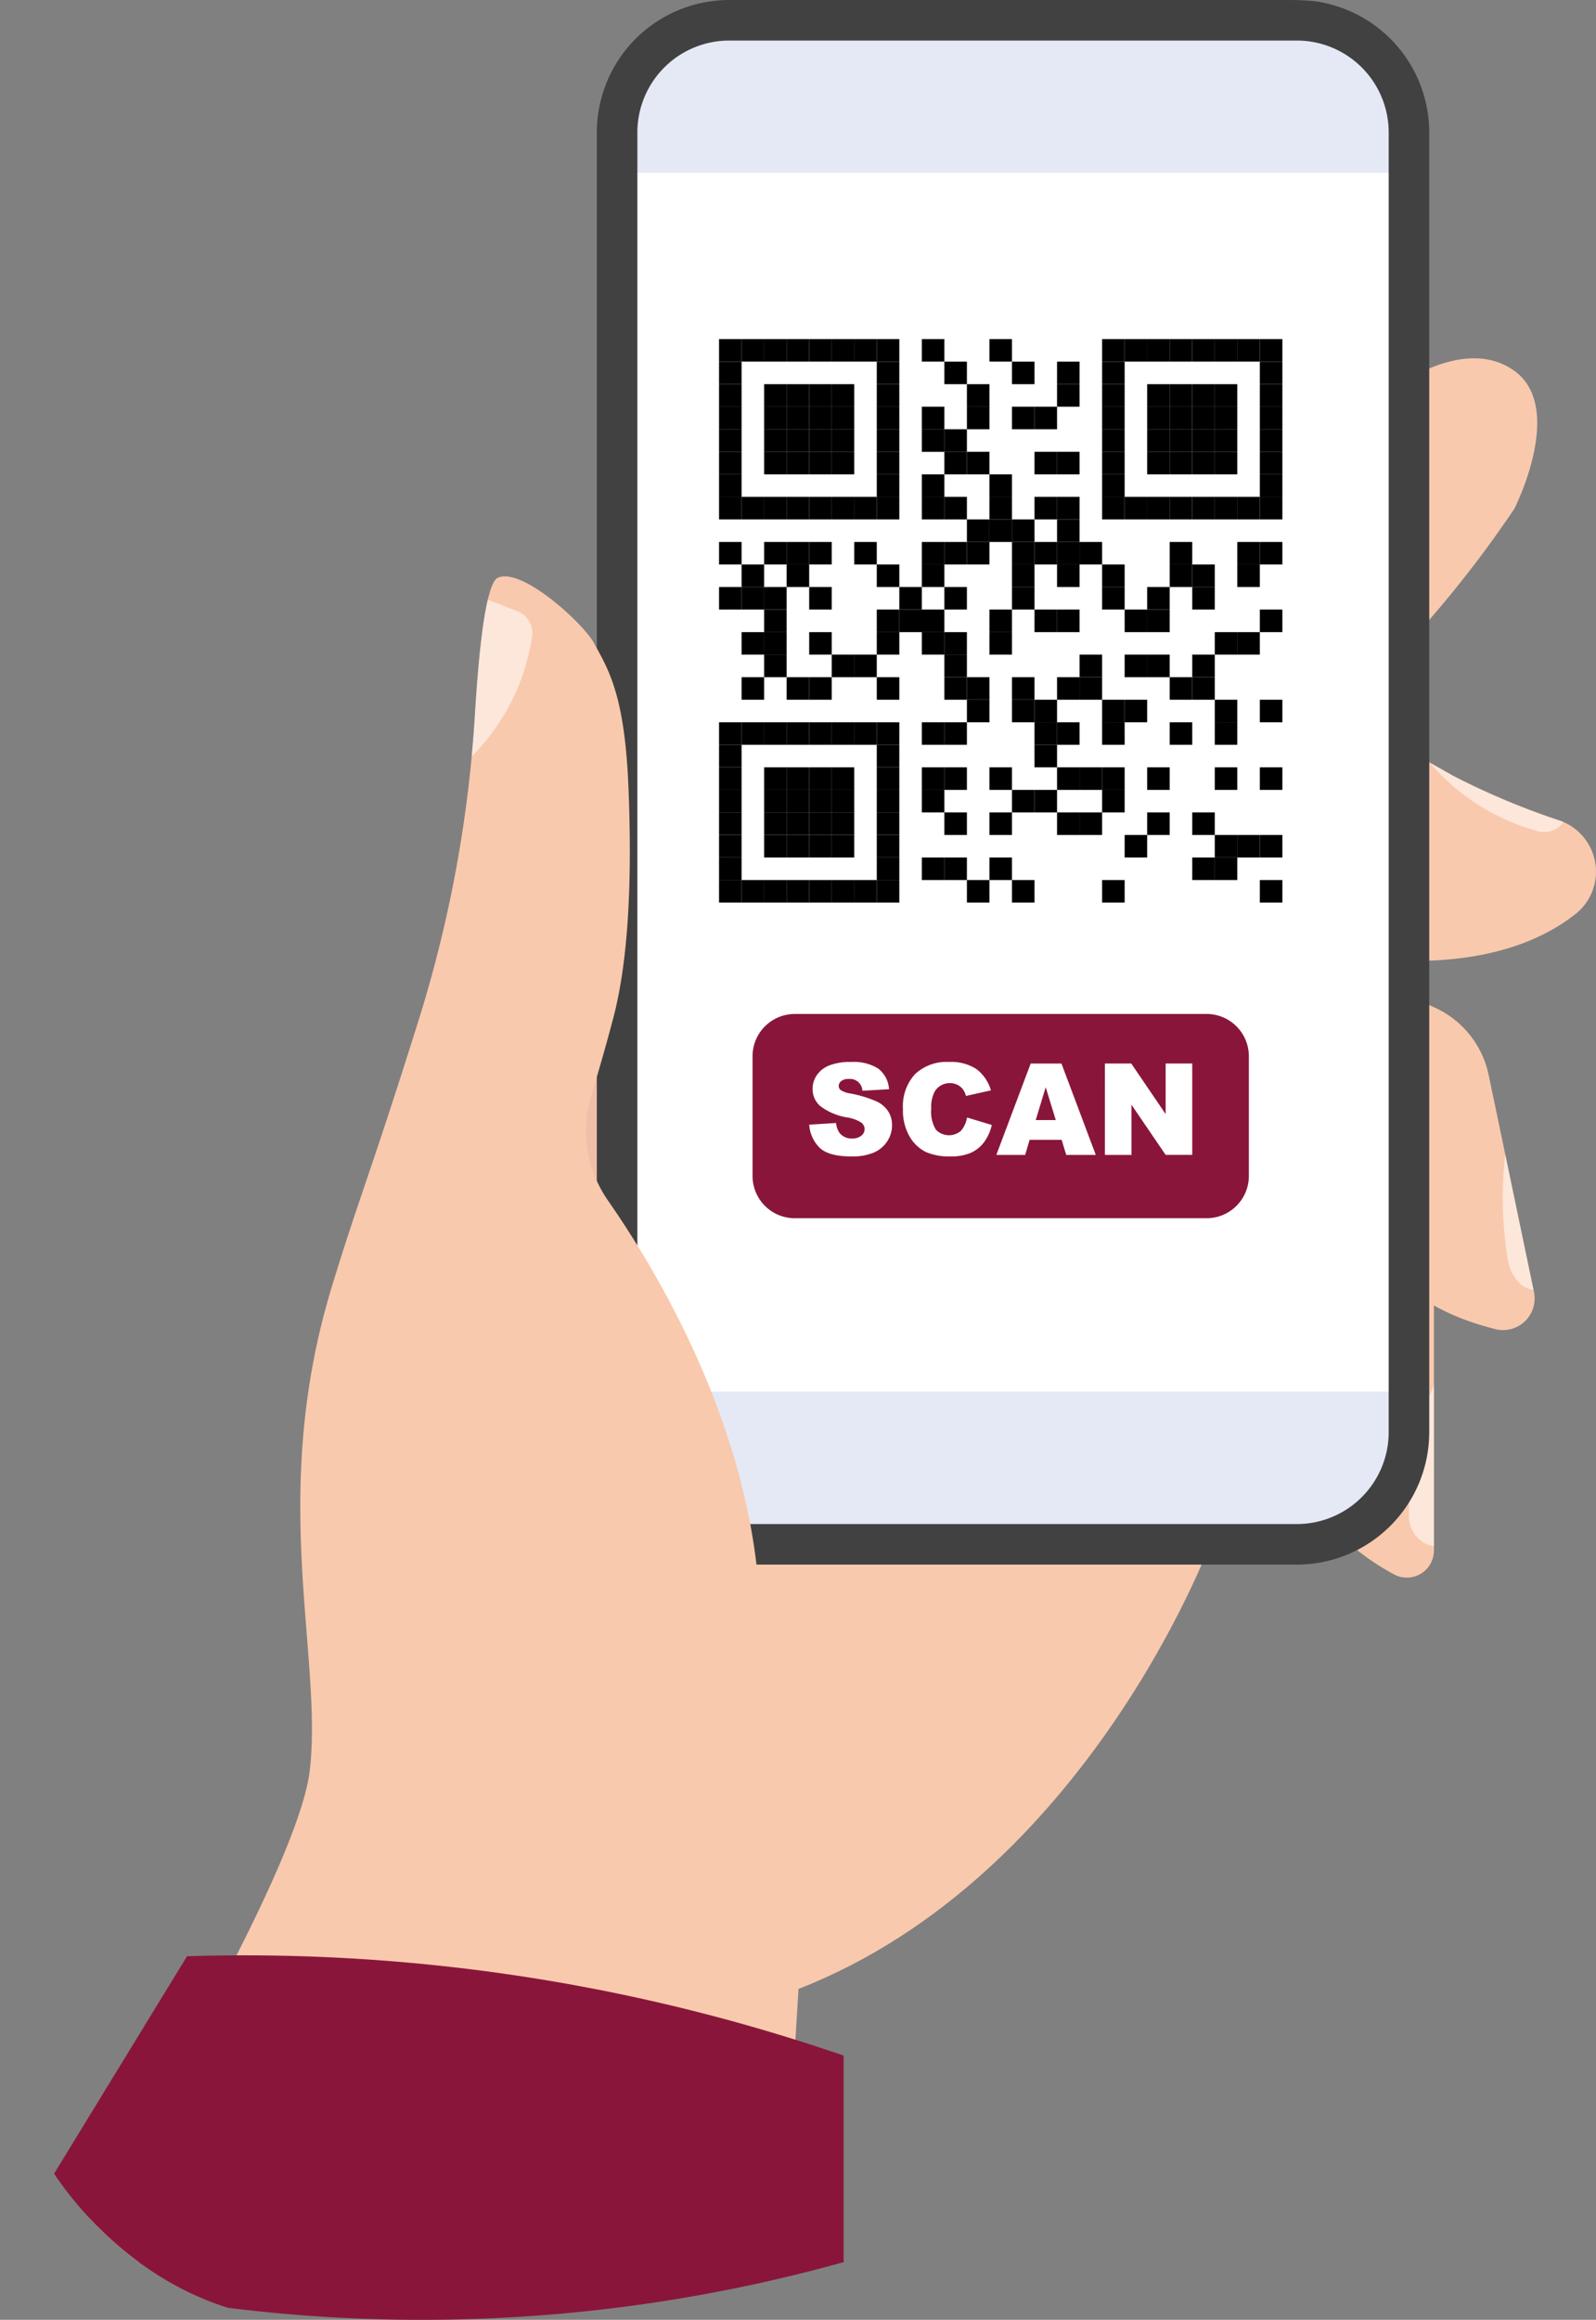 <svg id="Group_44690" data-name="Group 44690" xmlns="http://www.w3.org/2000/svg" xmlns:xlink="http://www.w3.org/1999/xlink" width="198.336" height="288.202" viewBox="0 0 198.336 288.202">
    <rect x="0" y="0" width="198.336" height="288.202" fill="#808080" stroke="none"/>
    <defs>
        <clipPath id="clip-path">
            <rect id="Rectangle_20102" data-name="Rectangle 20102" width="198.336" height="288.202" fill="none" />
        </clipPath>
        <clipPath id="clip-path-2">
            <rect id="Rectangle_20101" data-name="Rectangle 20101" width="198.336" height="288.202" rx="38" fill="none" />
        </clipPath>
        <clipPath id="clip-path-3">
            <rect id="Rectangle_19810" data-name="Rectangle 19810" width="16.633" height="8.646" fill="none" />
        </clipPath>
        <clipPath id="clip-path-4">
            <rect id="Rectangle_19809" data-name="Rectangle 19809" width="16.632" height="8.636" fill="none" />
        </clipPath>
        <clipPath id="clip-path-5">
            <rect id="Rectangle_19812" data-name="Rectangle 19812" width="3.819" height="16.833" fill="none" />
        </clipPath>
        <clipPath id="clip-path-6">
            <rect id="Rectangle_19811" data-name="Rectangle 19811" width="3.818" height="16.831" fill="none" />
        </clipPath>
        <clipPath id="clip-path-7">
            <rect id="Rectangle_19814" data-name="Rectangle 19814" width="3.109" height="20.025" fill="none" />
        </clipPath>
        <clipPath id="clip-path-8">
            <rect id="Rectangle_19813" data-name="Rectangle 19813" width="3.106" height="20.021" fill="none" />
        </clipPath>
        <clipPath id="clip-path-9">
            <rect id="Rectangle_19816" data-name="Rectangle 19816" width="98.405" height="18.951" fill="#536cc1" />
        </clipPath>
        <clipPath id="clip-path-10">
            <rect id="Rectangle_19815" data-name="Rectangle 19815" width="98.404" height="18.951" fill="#536cc1" />
        </clipPath>
        <clipPath id="clip-path-11">
            <rect id="Rectangle_19818" data-name="Rectangle 19818" width="98.404" height="18.963" fill="#536cc1" />
        </clipPath>
        <clipPath id="clip-path-13">
            <rect id="Rectangle_19820" data-name="Rectangle 19820" width="7.553" height="19.487" fill="none" />
        </clipPath>
        <clipPath id="clip-path-14">
            <rect id="Rectangle_19819" data-name="Rectangle 19819" width="7.541" height="19.483" fill="none" />
        </clipPath>
    </defs>
    <g id="Group_44722" data-name="Group 44722" clip-path="url(#clip-path)">
        <g id="Group_44721" data-name="Group 44721">
            <g id="Group_44720" data-name="Group 44720" clip-path="url(#clip-path-2)">
                <path id="Path_44748" data-name="Path 44748" d="M208.489,186.12V221.7a3.371,3.371,0,0,1-4.994,2.964c-4.616-2.52-10.77-7.193-10.77-14.2V185.053Z" transform="translate(-30.293 -29.087)" fill="#f9c9ad" />
                <path id="Path_44749" data-name="Path 44749" d="M204.289,56.878s9.043-7.111,15.45-2.51,0,17.151,0,17.151a141.175,141.175,0,0,1-12.811,16.314c-6.405,6.693-6.158,5.772-6.158,5.772V59.44Z" transform="translate(-31.557 -8.302)" fill="#f9c9ad" />
                <rect id="Rectangle_19808" data-name="Rectangle 19808" width="16.132" height="45.864" transform="translate(68.865 119.376)" fill="#efbfa8" />
                <path id="Path_44750" data-name="Path 44750" d="M227.451,130.43c-4.729,3.776-12.876,7.032-26.685,5.531V107.907l8.382,3.738.076.047,2.9,1.642a91.952,91.952,0,0,0,13.4,5.617c.112.039.223.083.33.132a6.727,6.727,0,0,1,1.6,11.347" transform="translate(-31.557 -16.961)" fill="#f9c9ad" />
                <path id="Path_44751" data-name="Path 44751" d="M95.045,227.394h56.832s-15.282,41.4-51.215,55.439L98.6,316.775H9.1Z" transform="translate(-1.43 -35.742)" fill="#f9c9ad" />
                <path id="Path_44752" data-name="Path 44752" d="M217.524,187.747c-6.117-1.529-14.9-5.315-15.906-14.555V143.938l8.41,3.877a11.848,11.848,0,0,1,6.658,8.354l2.066,9.876,3.511,16.831.056.265a3.926,3.926,0,0,1-4.8,4.606" transform="translate(-31.691 -22.624)" fill="#f9c9ad" />
                <g id="Group_44694" data-name="Group 44694" transform="translate(177.667 94.731)" opacity="0.55">
                    <g id="Group_44693" data-name="Group 44693">
                        <g id="Group_44692" data-name="Group 44692" clip-path="url(#clip-path-3)">
                            <g id="Group_44691" data-name="Group 44691" transform="translate(0.001)">
                                <g id="Group_44690-2" data-name="Group 44690" clip-path="url(#clip-path-4)">
                                    <path id="Path_44753" data-name="Path 44753" d="M227.434,119.789a2.936,2.936,0,0,1-3.333,1.1l-.6-.18A26.827,26.827,0,0,1,210.8,112.4l2.9,1.643a91.952,91.952,0,0,0,13.4,5.617,3.378,3.378,0,0,1,.33.132" transform="translate(-210.802 -112.398)" fill="#fff" />
                                </g>
                            </g>
                        </g>
                    </g>
                </g>
                <g id="Group_44699" data-name="Group 44699" transform="translate(186.753 143.419)" opacity="0.55">
                    <g id="Group_44698" data-name="Group 44698">
                        <g id="Group_44697" data-name="Group 44697" clip-path="url(#clip-path-5)">
                            <g id="Group_44696" data-name="Group 44696" transform="translate(0 0.002)">
                                <g id="Group_44695" data-name="Group 44695" clip-path="url(#clip-path-6)">
                                    <path id="Path_44754" data-name="Path 44754" d="M225.4,187l-.4-.084c-1.359-.292-2.567-1.954-2.832-3.889l-.123-.843a47.629,47.629,0,0,1-.16-12.017Z" transform="translate(-221.582 -170.168)" fill="#fff" />
                                </g>
                            </g>
                        </g>
                    </g>
                </g>
                <g id="Group_44704" data-name="Group 44704" transform="translate(175.088 172.104)" opacity="0.55">
                    <g id="Group_44703" data-name="Group 44703">
                        <g id="Group_44702" data-name="Group 44702" clip-path="url(#clip-path-7)">
                            <g id="Group_44701" data-name="Group 44701" transform="translate(0.003 0.003)">
                                <g id="Group_44700" data-name="Group 44700" clip-path="url(#clip-path-8)">
                                    <path id="Path_44755" data-name="Path 44755" d="M210.849,204.2v20.021l-.812-.245a3.808,3.808,0,0,1-2.284-3.719l-.009-.759a36.872,36.872,0,0,1,3.106-15.3" transform="translate(-207.744 -204.204)" fill="#fff" />
                                </g>
                            </g>
                        </g>
                    </g>
                </g>
                <path id="Path_44756" data-name="Path 44756" d="M175.471,2.989H104.916A13.925,13.925,0,0,0,90.994,16.914V178.4a13.925,13.925,0,0,0,13.925,13.925h70.555A13.925,13.925,0,0,0,189.4,178.4V16.914A13.925,13.925,0,0,0,175.474,2.989Z" transform="translate(-14.303 -0.47)" fill="#fff" />
                <path id="Path_44757" data-name="Path 44757" d="M175.471,2.989H104.916A13.925,13.925,0,0,0,90.994,16.914V178.4a13.925,13.925,0,0,0,13.925,13.925h70.555A13.925,13.925,0,0,0,189.4,178.4V16.914A13.925,13.925,0,0,0,175.474,2.989Z" transform="translate(-14.303 -0.47)" fill="#fff" />
                <path id="Path_44758" data-name="Path 44758"
                    d="M189.395,16.912V178.4a13.929,13.929,0,0,1-4.046,9.814c-.163.163-.331.325-.506.48a13.873,13.873,0,0,1-9.375,3.629H104.914c-.4,0-.8-.016-1.191-.052a13.815,13.815,0,0,1-4.861-1.33c-.306-.148-.606-.308-.9-.477a14.023,14.023,0,0,1-3.631-3.019,13.867,13.867,0,0,1-3.336-9.045V16.912q0-.583.049-1.153a13.756,13.756,0,0,1,1.632-5.484,13.912,13.912,0,0,1,12.243-7.288h70.555a14.12,14.12,0,0,1,2.158.169,13.529,13.529,0,0,1,1.77.4c.162.045.32.1.479.149q.6.2,1.173.452A13.931,13.931,0,0,1,189.4,16.915"
                    transform="translate(-14.303 -0.47)" fill="#fff" />
                <g id="Group_44709" data-name="Group 44709" transform="translate(76.688 2.517)" opacity="0.15">
                    <g id="Group_44708" data-name="Group 44708">
                        <g id="Group_44707" data-name="Group 44707" clip-path="url(#clip-path-9)">
                            <g id="Group_44706" data-name="Group 44706">
                                <g id="Group_44705" data-name="Group 44705" clip-path="url(#clip-path-10)">
                                    <path id="Path_44759" data-name="Path 44759" d="M189.395,16.912v5.026h-98.4V16.912q0-.583.049-1.153a13.756,13.756,0,0,1,1.632-5.484,13.912,13.912,0,0,1,12.243-7.288h70.555a14.12,14.12,0,0,1,2.158.169,13.529,13.529,0,0,1,1.77.4c.162.045.32.1.479.149q.6.2,1.173.452A13.931,13.931,0,0,1,189.4,16.915" transform="translate(-90.991 -2.987)" fill="#536cc1" />
                                </g>
                            </g>
                        </g>
                    </g>
                </g>
                <g id="Group_44714" data-name="Group 44714" transform="translate(76.688 172.893)" opacity="0.15">
                    <g id="Group_44713" data-name="Group 44713">
                        <g id="Group_44712" data-name="Group 44712" clip-path="url(#clip-path-11)">
                            <g id="Group_44711" data-name="Group 44711">
                                <g id="Group_44710" data-name="Group 44710" clip-path="url(#clip-path-11)">
                                    <path id="Path_44760" data-name="Path 44760" d="M189.394,205.136v5.04a13.928,13.928,0,0,1-4.046,9.814c-.164.163-.331.325-.506.48a13.873,13.873,0,0,1-9.375,3.629H104.914c-.4,0-.8-.016-1.191-.052a13.8,13.8,0,0,1-4.86-1.328c-.306-.147-.606-.308-.9-.477a14.023,14.023,0,0,1-3.631-3.019,13.869,13.869,0,0,1-3.339-9.047v-5.04Z" transform="translate(-90.99 -205.136)" fill="#536cc1" />
                                </g>
                            </g>
                        </g>
                    </g>
                </g>
                <path id="Path_44761" data-name="Path 44761" d="M175,0H104.446A16.463,16.463,0,0,0,88,16.444V177.933a16.462,16.462,0,0,0,16.444,16.444H175a16.462,16.462,0,0,0,16.444-16.444V16.444A16.462,16.462,0,0,0,175,0M93.04,177.933V16.444A11.418,11.418,0,0,1,104.446,5.038H175a11.418,11.418,0,0,1,11.406,11.406V177.933A11.418,11.418,0,0,1,175,189.339H104.446A11.418,11.418,0,0,1,93.04,177.933" transform="translate(-13.833)" fill="#414141" />
                <path id="Path_44762" data-name="Path 44762"
                    d="M83.644,258.118,69.693,294.384H9.094s29.253-46.792,30.847-61.206-5.192-34.058,2.747-60.045c3.36-11.006,4.8-14.036,10.714-32.878a159.639,159.639,0,0,0,6.646-32.915c.16-1.746.3-3.5.406-5.258.283-4.587.679-9.222,1.246-12.489.113-.633.227-1.218.35-1.737.358-1.51.764-2.5,1.236-2.718,2.973-1.378,10.6,5.668,11.894,8.007,1.922,3.461,3.889,6.636,4.351,18.077s0,21.277-1.831,28.375c-.8,3.1-1.867,6.782-2.81,9.934A15.153,15.153,0,0,0,77,162.525c6.269,9.018,17.292,27.607,18.754,48.567,2.057,29.517-12.1,47.029-12.1,47.029"
                    transform="translate(-1.429 -13.354)" fill="#f9c9ad" />
                <path id="Path_44763" data-name="Path 44763" d="M0,326.334l23.242-38a228.727,228.727,0,0,1,79.785,11.729l1.815.609v25.664a195.134,195.134,0,0,1-103.361.4Z" transform="translate(0 -45.303)" fill="#89163a" />
                <g id="Group_44719" data-name="Group 44719" transform="translate(58.616 74.499)" opacity="0.55">
                    <g id="Group_44718" data-name="Group 44718">
                        <g id="Group_44717" data-name="Group 44717" clip-path="url(#clip-path-13)">
                            <g id="Group_44716" data-name="Group 44716" transform="translate(0 0.003)">
                                <g id="Group_44715" data-name="Group 44715" clip-path="url(#clip-path-14)">
                                    <path id="Path_44764" data-name="Path 44764" d="M77.033,93.16l-.113.614a26.648,26.648,0,0,1-7.372,14.1c.161-1.746.3-3.5.406-5.257.283-4.587.679-9.223,1.246-12.489.113-.632.227-1.218.349-1.737l3.8,1.483a2.915,2.915,0,0,1,1.681,3.287" transform="translate(-69.547 -88.396)" fill="#fff" />
                                </g>
                            </g>
                        </g>
                    </g>
                </g>
                <rect id="Rectangle_19821" data-name="Rectangle 19821" width="2.8" height="2.8" transform="translate(114.558 42.127)" />
                <rect id="Rectangle_19822" data-name="Rectangle 19822" width="2.8" height="2.8" transform="translate(122.959 42.127)" />
                <rect id="Rectangle_19823" data-name="Rectangle 19823" width="2.8" height="2.8" transform="translate(117.358 44.927)" />
                <rect id="Rectangle_19824" data-name="Rectangle 19824" width="2.8" height="2.8" transform="translate(125.76 44.927)" />
                <rect id="Rectangle_19825" data-name="Rectangle 19825" width="2.8" height="2.8" transform="translate(131.359 44.927)" />
                <rect id="Rectangle_19826" data-name="Rectangle 19826" width="2.8" height="2.8" transform="translate(120.159 47.728)" />
                <rect id="Rectangle_19827" data-name="Rectangle 19827" width="2.8" height="2.8" transform="translate(131.359 47.728)" />
                <rect id="Rectangle_19828" data-name="Rectangle 19828" width="2.8" height="2.8" transform="translate(114.558 50.528)" />
                <rect id="Rectangle_19829" data-name="Rectangle 19829" width="2.8" height="2.8" transform="translate(120.159 50.528)" />
                <rect id="Rectangle_19830" data-name="Rectangle 19830" width="2.8" height="2.8" transform="translate(125.76 50.528)" />
                <rect id="Rectangle_19831" data-name="Rectangle 19831" width="2.8" height="2.8" transform="translate(128.559 50.528)" />
                <rect id="Rectangle_19832" data-name="Rectangle 19832" width="2.8" height="2.8" transform="translate(114.558 53.329)" />
                <rect id="Rectangle_19833" data-name="Rectangle 19833" width="2.8" height="2.8" transform="translate(117.358 53.329)" />
                <rect id="Rectangle_19834" data-name="Rectangle 19834" width="2.8" height="2.8" transform="translate(117.358 56.128)" />
                <rect id="Rectangle_19835" data-name="Rectangle 19835" width="2.8" height="2.8" transform="translate(120.159 56.128)" />
                <rect id="Rectangle_19836" data-name="Rectangle 19836" width="2.8" height="2.8" transform="translate(128.559 56.128)" />
                <rect id="Rectangle_19837" data-name="Rectangle 19837" width="2.8" height="2.8" transform="translate(131.359 56.128)" />
                <rect id="Rectangle_19838" data-name="Rectangle 19838" width="2.8" height="2.8" transform="translate(114.558 58.928)" />
                <rect id="Rectangle_19839" data-name="Rectangle 19839" width="2.8" height="2.8" transform="translate(122.959 58.928)" />
                <rect id="Rectangle_19840" data-name="Rectangle 19840" width="2.8" height="2.8" transform="translate(114.558 61.729)" />
                <rect id="Rectangle_19841" data-name="Rectangle 19841" width="2.8" height="2.8" transform="translate(117.358 61.729)" />
                <rect id="Rectangle_19842" data-name="Rectangle 19842" width="2.8" height="2.8" transform="translate(122.959 61.729)" />
                <rect id="Rectangle_19843" data-name="Rectangle 19843" width="2.8" height="2.8" transform="translate(128.559 61.729)" />
                <rect id="Rectangle_19844" data-name="Rectangle 19844" width="2.8" height="2.8" transform="translate(131.359 61.729)" />
                <rect id="Rectangle_19845" data-name="Rectangle 19845" width="2.8" height="2.8" transform="translate(136.96 42.127)" />
                <rect id="Rectangle_19846" data-name="Rectangle 19846" width="2.8" height="2.8" transform="translate(139.76 42.127)" />
                <rect id="Rectangle_19847" data-name="Rectangle 19847" width="2.8" height="2.8" transform="translate(142.56 42.127)" />
                <rect id="Rectangle_19848" data-name="Rectangle 19848" width="2.8" height="2.8" transform="translate(145.36 42.127)" />
                <rect id="Rectangle_19849" data-name="Rectangle 19849" width="2.8" height="2.8" transform="translate(148.161 42.127)" />
                <rect id="Rectangle_19850" data-name="Rectangle 19850" width="2.8" height="2.8" transform="translate(150.961 42.127)" />
                <rect id="Rectangle_19851" data-name="Rectangle 19851" width="2.8" height="2.8" transform="translate(153.761 42.127)" />
                <rect id="Rectangle_19852" data-name="Rectangle 19852" width="2.8" height="2.8" transform="translate(156.561 42.127)" />
                <rect id="Rectangle_19853" data-name="Rectangle 19853" width="2.8" height="2.8" transform="translate(136.96 44.927)" />
                <rect id="Rectangle_19854" data-name="Rectangle 19854" width="2.8" height="2.8" transform="translate(156.561 44.927)" />
                <rect id="Rectangle_19855" data-name="Rectangle 19855" width="2.8" height="2.8" transform="translate(136.96 47.728)" />
                <rect id="Rectangle_19856" data-name="Rectangle 19856" width="2.8" height="2.8" transform="translate(142.56 47.728)" />
                <rect id="Rectangle_19857" data-name="Rectangle 19857" width="2.8" height="2.8" transform="translate(145.36 47.728)" />
                <rect id="Rectangle_19858" data-name="Rectangle 19858" width="2.8" height="2.8" transform="translate(148.161 47.728)" />
                <rect id="Rectangle_19859" data-name="Rectangle 19859" width="2.8" height="2.8" transform="translate(150.961 47.728)" />
                <rect id="Rectangle_19860" data-name="Rectangle 19860" width="2.8" height="2.8" transform="translate(156.561 47.728)" />
                <rect id="Rectangle_19861" data-name="Rectangle 19861" width="2.8" height="2.8" transform="translate(136.96 50.528)" />
                <rect id="Rectangle_19862" data-name="Rectangle 19862" width="2.8" height="2.8" transform="translate(142.56 50.528)" />
                <rect id="Rectangle_19863" data-name="Rectangle 19863" width="2.8" height="2.8" transform="translate(145.36 50.528)" />
                <rect id="Rectangle_19864" data-name="Rectangle 19864" width="2.8" height="2.8" transform="translate(148.161 50.528)" />
                <rect id="Rectangle_19865" data-name="Rectangle 19865" width="2.8" height="2.8" transform="translate(150.961 50.528)" />
                <rect id="Rectangle_19866" data-name="Rectangle 19866" width="2.8" height="2.8" transform="translate(156.561 50.528)" />
                <rect id="Rectangle_19867" data-name="Rectangle 19867" width="2.8" height="2.8" transform="translate(136.96 53.329)" />
                <rect id="Rectangle_19868" data-name="Rectangle 19868" width="2.8" height="2.8" transform="translate(142.56 53.329)" />
                <rect id="Rectangle_19869" data-name="Rectangle 19869" width="2.8" height="2.8" transform="translate(145.36 53.329)" />
                <rect id="Rectangle_19870" data-name="Rectangle 19870" width="2.8" height="2.8" transform="translate(148.161 53.329)" />
                <rect id="Rectangle_19871" data-name="Rectangle 19871" width="2.8" height="2.8" transform="translate(150.961 53.329)" />
                <rect id="Rectangle_19872" data-name="Rectangle 19872" width="2.8" height="2.8" transform="translate(156.561 53.329)" />
                <rect id="Rectangle_19873" data-name="Rectangle 19873" width="2.8" height="2.8" transform="translate(136.96 56.128)" />
                <rect id="Rectangle_19874" data-name="Rectangle 19874" width="2.8" height="2.8" transform="translate(142.56 56.128)" />
                <rect id="Rectangle_19875" data-name="Rectangle 19875" width="2.8" height="2.8" transform="translate(145.36 56.128)" />
                <rect id="Rectangle_19876" data-name="Rectangle 19876" width="2.8" height="2.8" transform="translate(148.161 56.128)" />
                <rect id="Rectangle_19877" data-name="Rectangle 19877" width="2.8" height="2.8" transform="translate(150.961 56.128)" />
                <rect id="Rectangle_19878" data-name="Rectangle 19878" width="2.8" height="2.8" transform="translate(156.561 56.128)" />
                <rect id="Rectangle_19879" data-name="Rectangle 19879" width="2.8" height="2.8" transform="translate(136.96 58.928)" />
                <rect id="Rectangle_19880" data-name="Rectangle 19880" width="2.8" height="2.8" transform="translate(156.561 58.928)" />
                <rect id="Rectangle_19881" data-name="Rectangle 19881" width="2.8" height="2.8" transform="translate(136.96 61.729)" />
                <rect id="Rectangle_19882" data-name="Rectangle 19882" width="2.8" height="2.8" transform="translate(139.76 61.729)" />
                <rect id="Rectangle_19883" data-name="Rectangle 19883" width="2.8" height="2.8" transform="translate(142.56 61.729)" />
                <rect id="Rectangle_19884" data-name="Rectangle 19884" width="2.8" height="2.8" transform="translate(145.36 61.729)" />
                <rect id="Rectangle_19885" data-name="Rectangle 19885" width="2.8" height="2.8" transform="translate(148.161 61.729)" />
                <rect id="Rectangle_19886" data-name="Rectangle 19886" width="2.8" height="2.8" transform="translate(150.961 61.729)" />
                <rect id="Rectangle_19887" data-name="Rectangle 19887" width="2.8" height="2.8" transform="translate(153.761 61.729)" />
                <rect id="Rectangle_19888" data-name="Rectangle 19888" width="2.8" height="2.8" transform="translate(156.561 61.729)" />
                <rect id="Rectangle_19889" data-name="Rectangle 19889" width="2.8" height="2.8" transform="translate(89.357 42.127)" />
                <rect id="Rectangle_19890" data-name="Rectangle 19890" width="2.8" height="2.8" transform="translate(92.157 42.127)" />
                <rect id="Rectangle_19891" data-name="Rectangle 19891" width="2.8" height="2.8" transform="translate(94.958 42.127)" />
                <rect id="Rectangle_19892" data-name="Rectangle 19892" width="2.8" height="2.8" transform="translate(97.758 42.127)" />
                <rect id="Rectangle_19893" data-name="Rectangle 19893" width="2.8" height="2.8" transform="translate(100.558 42.127)" />
                <rect id="Rectangle_19894" data-name="Rectangle 19894" width="2.8" height="2.8" transform="translate(103.358 42.127)" />
                <rect id="Rectangle_19895" data-name="Rectangle 19895" width="2.8" height="2.8" transform="translate(106.158 42.127)" />
                <rect id="Rectangle_19896" data-name="Rectangle 19896" width="2.8" height="2.8" transform="translate(108.958 42.127)" />
                <rect id="Rectangle_19897" data-name="Rectangle 19897" width="2.8" height="2.8" transform="translate(89.357 44.927)" />
                <rect id="Rectangle_19898" data-name="Rectangle 19898" width="2.8" height="2.8" transform="translate(108.958 44.927)" />
                <rect id="Rectangle_19899" data-name="Rectangle 19899" width="2.8" height="2.8" transform="translate(89.357 47.728)" />
                <rect id="Rectangle_19900" data-name="Rectangle 19900" width="2.8" height="2.8" transform="translate(94.958 47.728)" />
                <rect id="Rectangle_19901" data-name="Rectangle 19901" width="2.8" height="2.8" transform="translate(97.758 47.728)" />
                <rect id="Rectangle_19902" data-name="Rectangle 19902" width="2.8" height="2.8" transform="translate(100.558 47.728)" />
                <rect id="Rectangle_19903" data-name="Rectangle 19903" width="2.8" height="2.8" transform="translate(103.358 47.728)" />
                <rect id="Rectangle_19904" data-name="Rectangle 19904" width="2.8" height="2.8" transform="translate(108.958 47.728)" />
                <rect id="Rectangle_19905" data-name="Rectangle 19905" width="2.8" height="2.8" transform="translate(89.357 50.528)" />
                <rect id="Rectangle_19906" data-name="Rectangle 19906" width="2.8" height="2.8" transform="translate(94.958 50.528)" />
                <rect id="Rectangle_19907" data-name="Rectangle 19907" width="2.8" height="2.8" transform="translate(97.758 50.528)" />
                <rect id="Rectangle_19908" data-name="Rectangle 19908" width="2.8" height="2.8" transform="translate(100.558 50.528)" />
                <rect id="Rectangle_19909" data-name="Rectangle 19909" width="2.8" height="2.8" transform="translate(103.358 50.528)" />
                <rect id="Rectangle_19910" data-name="Rectangle 19910" width="2.8" height="2.8" transform="translate(108.958 50.528)" />
                <rect id="Rectangle_19911" data-name="Rectangle 19911" width="2.8" height="2.8" transform="translate(89.357 53.329)" />
                <rect id="Rectangle_19912" data-name="Rectangle 19912" width="2.8" height="2.8" transform="translate(94.958 53.329)" />
                <rect id="Rectangle_19913" data-name="Rectangle 19913" width="2.8" height="2.8" transform="translate(97.758 53.329)" />
                <rect id="Rectangle_19914" data-name="Rectangle 19914" width="2.8" height="2.8" transform="translate(100.558 53.329)" />
                <rect id="Rectangle_19915" data-name="Rectangle 19915" width="2.8" height="2.8" transform="translate(103.358 53.329)" />
                <rect id="Rectangle_19916" data-name="Rectangle 19916" width="2.8" height="2.8" transform="translate(108.958 53.329)" />
                <rect id="Rectangle_19917" data-name="Rectangle 19917" width="2.8" height="2.8" transform="translate(89.357 56.128)" />
                <rect id="Rectangle_19918" data-name="Rectangle 19918" width="2.8" height="2.8" transform="translate(94.958 56.128)" />
                <rect id="Rectangle_19919" data-name="Rectangle 19919" width="2.8" height="2.8" transform="translate(97.758 56.128)" />
                <rect id="Rectangle_19920" data-name="Rectangle 19920" width="2.8" height="2.8" transform="translate(100.558 56.128)" />
                <rect id="Rectangle_19921" data-name="Rectangle 19921" width="2.8" height="2.8" transform="translate(103.358 56.128)" />
                <rect id="Rectangle_19922" data-name="Rectangle 19922" width="2.8" height="2.8" transform="translate(108.958 56.128)" />
                <rect id="Rectangle_19923" data-name="Rectangle 19923" width="2.8" height="2.8" transform="translate(89.357 58.928)" />
                <rect id="Rectangle_19924" data-name="Rectangle 19924" width="2.8" height="2.8" transform="translate(108.958 58.928)" />
                <rect id="Rectangle_19925" data-name="Rectangle 19925" width="2.8" height="2.8" transform="translate(89.357 61.729)" />
                <rect id="Rectangle_19926" data-name="Rectangle 19926" width="2.8" height="2.8" transform="translate(92.157 61.729)" />
                <rect id="Rectangle_19927" data-name="Rectangle 19927" width="2.8" height="2.8" transform="translate(94.958 61.729)" />
                <rect id="Rectangle_19928" data-name="Rectangle 19928" width="2.8" height="2.8" transform="translate(97.758 61.729)" />
                <rect id="Rectangle_19929" data-name="Rectangle 19929" width="2.8" height="2.8" transform="translate(100.558 61.729)" />
                <rect id="Rectangle_19930" data-name="Rectangle 19930" width="2.8" height="2.8" transform="translate(103.358 61.729)" />
                <rect id="Rectangle_19931" data-name="Rectangle 19931" width="2.8" height="2.8" transform="translate(106.158 61.729)" />
                <rect id="Rectangle_19932" data-name="Rectangle 19932" width="2.8" height="2.8" transform="translate(108.958 61.729)" />
                <rect id="Rectangle_19933" data-name="Rectangle 19933" width="2.8" height="2.8" transform="translate(89.357 89.73)" />
                <rect id="Rectangle_19934" data-name="Rectangle 19934" width="2.8" height="2.8" transform="translate(92.157 89.73)" />
                <rect id="Rectangle_19935" data-name="Rectangle 19935" width="2.8" height="2.8" transform="translate(94.958 89.73)" />
                <rect id="Rectangle_19936" data-name="Rectangle 19936" width="2.8" height="2.8" transform="translate(97.758 89.73)" />
                <rect id="Rectangle_19937" data-name="Rectangle 19937" width="2.8" height="2.8" transform="translate(100.558 89.73)" />
                <rect id="Rectangle_19938" data-name="Rectangle 19938" width="2.8" height="2.8" transform="translate(103.358 89.73)" />
                <rect id="Rectangle_19939" data-name="Rectangle 19939" width="2.8" height="2.8" transform="translate(106.158 89.73)" />
                <rect id="Rectangle_19940" data-name="Rectangle 19940" width="2.8" height="2.8" transform="translate(108.958 89.73)" />
                <rect id="Rectangle_19941" data-name="Rectangle 19941" width="2.8" height="2.8" transform="translate(89.357 92.53)" />
                <rect id="Rectangle_19942" data-name="Rectangle 19942" width="2.8" height="2.8" transform="translate(108.958 92.53)" />
                <rect id="Rectangle_19943" data-name="Rectangle 19943" width="2.8" height="2.8" transform="translate(89.357 95.33)" />
                <rect id="Rectangle_19944" data-name="Rectangle 19944" width="2.8" height="2.8" transform="translate(94.958 95.33)" />
                <rect id="Rectangle_19945" data-name="Rectangle 19945" width="2.8" height="2.8" transform="translate(97.758 95.33)" />
                <rect id="Rectangle_19946" data-name="Rectangle 19946" width="2.8" height="2.8" transform="translate(100.558 95.33)" />
                <rect id="Rectangle_19947" data-name="Rectangle 19947" width="2.8" height="2.8" transform="translate(103.358 95.33)" />
                <rect id="Rectangle_19948" data-name="Rectangle 19948" width="2.8" height="2.8" transform="translate(108.958 95.33)" />
                <rect id="Rectangle_19949" data-name="Rectangle 19949" width="2.8" height="2.8" transform="translate(89.357 98.13)" />
                <rect id="Rectangle_19950" data-name="Rectangle 19950" width="2.8" height="2.8" transform="translate(94.958 98.13)" />
                <rect id="Rectangle_19951" data-name="Rectangle 19951" width="2.8" height="2.8" transform="translate(97.758 98.13)" />
                <rect id="Rectangle_19952" data-name="Rectangle 19952" width="2.8" height="2.8" transform="translate(100.558 98.13)" />
                <rect id="Rectangle_19953" data-name="Rectangle 19953" width="2.8" height="2.8" transform="translate(103.358 98.13)" />
                <rect id="Rectangle_19954" data-name="Rectangle 19954" width="2.8" height="2.8" transform="translate(108.958 98.13)" />
                <rect id="Rectangle_19955" data-name="Rectangle 19955" width="2.8" height="2.8" transform="translate(89.357 100.931)" />
                <rect id="Rectangle_19956" data-name="Rectangle 19956" width="2.8" height="2.8" transform="translate(94.958 100.931)" />
                <rect id="Rectangle_19957" data-name="Rectangle 19957" width="2.8" height="2.8" transform="translate(97.758 100.931)" />
                <rect id="Rectangle_19958" data-name="Rectangle 19958" width="2.8" height="2.8" transform="translate(100.558 100.931)" />
                <rect id="Rectangle_19959" data-name="Rectangle 19959" width="2.8" height="2.8" transform="translate(103.358 100.931)" />
                <rect id="Rectangle_19960" data-name="Rectangle 19960" width="2.8" height="2.8" transform="translate(108.958 100.931)" />
                <rect id="Rectangle_19961" data-name="Rectangle 19961" width="2.8" height="2.8" transform="translate(89.357 103.731)" />
                <rect id="Rectangle_19962" data-name="Rectangle 19962" width="2.8" height="2.8" transform="translate(94.958 103.731)" />
                <rect id="Rectangle_19963" data-name="Rectangle 19963" width="2.8" height="2.8" transform="translate(97.758 103.731)" />
                <rect id="Rectangle_19964" data-name="Rectangle 19964" width="2.8" height="2.8" transform="translate(100.558 103.731)" />
                <rect id="Rectangle_19965" data-name="Rectangle 19965" width="2.8" height="2.8" transform="translate(103.358 103.731)" />
                <rect id="Rectangle_19966" data-name="Rectangle 19966" width="2.8" height="2.8" transform="translate(108.958 103.731)" />
                <rect id="Rectangle_19967" data-name="Rectangle 19967" width="2.8" height="2.8" transform="translate(89.357 106.531)" />
                <rect id="Rectangle_19968" data-name="Rectangle 19968" width="2.8" height="2.8" transform="translate(108.958 106.531)" />
                <rect id="Rectangle_19969" data-name="Rectangle 19969" width="2.8" height="2.8" transform="translate(89.357 109.331)" />
                <rect id="Rectangle_19970" data-name="Rectangle 19970" width="2.8" height="2.8" transform="translate(92.157 109.331)" />
                <rect id="Rectangle_19971" data-name="Rectangle 19971" width="2.8" height="2.8" transform="translate(94.958 109.331)" />
                <rect id="Rectangle_19972" data-name="Rectangle 19972" width="2.8" height="2.8" transform="translate(97.758 109.331)" />
                <rect id="Rectangle_19973" data-name="Rectangle 19973" width="2.8" height="2.8" transform="translate(100.558 109.331)" />
                <rect id="Rectangle_19974" data-name="Rectangle 19974" width="2.8" height="2.8" transform="translate(103.358 109.331)" />
                <rect id="Rectangle_19975" data-name="Rectangle 19975" width="2.8" height="2.8" transform="translate(106.158 109.331)" />
                <rect id="Rectangle_19976" data-name="Rectangle 19976" width="2.8" height="2.8" transform="translate(108.958 109.331)" />
                <rect id="Rectangle_19977" data-name="Rectangle 19977" width="2.8" height="2.8" transform="translate(120.159 64.529)" />
                <rect id="Rectangle_19978" data-name="Rectangle 19978" width="2.8" height="2.8" transform="translate(122.959 64.529)" />
                <rect id="Rectangle_19979" data-name="Rectangle 19979" width="2.8" height="2.8" transform="translate(125.76 64.529)" />
                <rect id="Rectangle_19980" data-name="Rectangle 19980" width="2.8" height="2.8" transform="translate(131.359 64.529)" />
                <rect id="Rectangle_19981" data-name="Rectangle 19981" width="2.8" height="2.8" transform="translate(89.357 67.329)" />
                <rect id="Rectangle_19982" data-name="Rectangle 19982" width="2.8" height="2.8" transform="translate(94.958 67.329)" />
                <rect id="Rectangle_19983" data-name="Rectangle 19983" width="2.8" height="2.8" transform="translate(97.758 67.329)" />
                <rect id="Rectangle_19984" data-name="Rectangle 19984" width="2.8" height="2.8" transform="translate(100.558 67.329)" />
                <rect id="Rectangle_19985" data-name="Rectangle 19985" width="2.8" height="2.8" transform="translate(106.158 67.329)" />
                <rect id="Rectangle_19986" data-name="Rectangle 19986" width="2.8" height="2.8" transform="translate(114.558 67.329)" />
                <rect id="Rectangle_19987" data-name="Rectangle 19987" width="2.8" height="2.8" transform="translate(117.358 67.329)" />
                <rect id="Rectangle_19988" data-name="Rectangle 19988" width="2.8" height="2.8" transform="translate(120.159 67.329)" />
                <rect id="Rectangle_19989" data-name="Rectangle 19989" width="2.8" height="2.8" transform="translate(125.76 67.329)" />
                <rect id="Rectangle_19990" data-name="Rectangle 19990" width="2.8" height="2.8" transform="translate(128.559 67.329)" />
                <rect id="Rectangle_19991" data-name="Rectangle 19991" width="2.8" height="2.8" transform="translate(131.359 67.329)" />
                <rect id="Rectangle_19992" data-name="Rectangle 19992" width="2.8" height="2.8" transform="translate(134.16 67.329)" />
                <rect id="Rectangle_19993" data-name="Rectangle 19993" width="2.8" height="2.8" transform="translate(145.36 67.329)" />
                <rect id="Rectangle_19994" data-name="Rectangle 19994" width="2.8" height="2.8" transform="translate(153.761 67.329)" />
                <rect id="Rectangle_19995" data-name="Rectangle 19995" width="2.8" height="2.8" transform="translate(156.561 67.329)" />
                <rect id="Rectangle_19996" data-name="Rectangle 19996" width="2.8" height="2.8" transform="translate(92.157 70.129)" />
                <rect id="Rectangle_19997" data-name="Rectangle 19997" width="2.8" height="2.8" transform="translate(97.758 70.129)" />
                <rect id="Rectangle_19998" data-name="Rectangle 19998" width="2.8" height="2.8" transform="translate(108.958 70.129)" />
                <rect id="Rectangle_19999" data-name="Rectangle 19999" width="2.8" height="2.8" transform="translate(114.558 70.129)" />
                <rect id="Rectangle_20000" data-name="Rectangle 20000" width="2.8" height="2.8" transform="translate(125.76 70.129)" />
                <rect id="Rectangle_20001" data-name="Rectangle 20001" width="2.8" height="2.8" transform="translate(131.359 70.129)" />
                <rect id="Rectangle_20002" data-name="Rectangle 20002" width="2.8" height="2.8" transform="translate(136.96 70.129)" />
                <rect id="Rectangle_20003" data-name="Rectangle 20003" width="2.8" height="2.8" transform="translate(145.36 70.129)" />
                <rect id="Rectangle_20004" data-name="Rectangle 20004" width="2.8" height="2.8" transform="translate(148.161 70.129)" />
                <rect id="Rectangle_20005" data-name="Rectangle 20005" width="2.8" height="2.8" transform="translate(153.761 70.129)" />
                <rect id="Rectangle_20006" data-name="Rectangle 20006" width="2.8" height="2.8" transform="translate(89.357 72.929)" />
                <rect id="Rectangle_20007" data-name="Rectangle 20007" width="2.8" height="2.8" transform="translate(92.157 72.929)" />
                <rect id="Rectangle_20008" data-name="Rectangle 20008" width="2.8" height="2.8" transform="translate(94.958 72.929)" />
                <rect id="Rectangle_20009" data-name="Rectangle 20009" width="2.8" height="2.8" transform="translate(100.558 72.929)" />
                <rect id="Rectangle_20010" data-name="Rectangle 20010" width="2.8" height="2.8" transform="translate(111.759 72.929)" />
                <rect id="Rectangle_20011" data-name="Rectangle 20011" width="2.8" height="2.8" transform="translate(117.358 72.929)" />
                <rect id="Rectangle_20012" data-name="Rectangle 20012" width="2.8" height="2.8" transform="translate(125.76 72.929)" />
                <rect id="Rectangle_20013" data-name="Rectangle 20013" width="2.8" height="2.8" transform="translate(136.96 72.929)" />
                <rect id="Rectangle_20014" data-name="Rectangle 20014" width="2.8" height="2.8" transform="translate(142.56 72.929)" />
                <rect id="Rectangle_20015" data-name="Rectangle 20015" width="2.8" height="2.8" transform="translate(148.161 72.929)" />
                <rect id="Rectangle_20016" data-name="Rectangle 20016" width="2.8" height="2.8" transform="translate(94.958 75.729)" />
                <rect id="Rectangle_20017" data-name="Rectangle 20017" width="2.8" height="2.8" transform="translate(108.958 75.729)" />
                <rect id="Rectangle_20018" data-name="Rectangle 20018" width="2.8" height="2.8" transform="translate(111.759 75.729)" />
                <rect id="Rectangle_20019" data-name="Rectangle 20019" width="2.8" height="2.8" transform="translate(114.558 75.729)" />
                <rect id="Rectangle_20020" data-name="Rectangle 20020" width="2.8" height="2.8" transform="translate(122.959 75.729)" />
                <rect id="Rectangle_20021" data-name="Rectangle 20021" width="2.8" height="2.8" transform="translate(128.559 75.729)" />
                <rect id="Rectangle_20022" data-name="Rectangle 20022" width="2.8" height="2.8" transform="translate(131.359 75.729)" />
                <rect id="Rectangle_20023" data-name="Rectangle 20023" width="2.8" height="2.8" transform="translate(139.76 75.729)" />
                <rect id="Rectangle_20024" data-name="Rectangle 20024" width="2.8" height="2.8" transform="translate(142.56 75.729)" />
                <rect id="Rectangle_20025" data-name="Rectangle 20025" width="2.8" height="2.8" transform="translate(156.561 75.729)" />
                <rect id="Rectangle_20026" data-name="Rectangle 20026" width="2.8" height="2.8" transform="translate(92.157 78.53)" />
                <rect id="Rectangle_20027" data-name="Rectangle 20027" width="2.8" height="2.8" transform="translate(94.958 78.53)" />
                <rect id="Rectangle_20028" data-name="Rectangle 20028" width="2.8" height="2.8" transform="translate(100.558 78.53)" />
                <rect id="Rectangle_20029" data-name="Rectangle 20029" width="2.8" height="2.8" transform="translate(108.958 78.53)" />
                <rect id="Rectangle_20030" data-name="Rectangle 20030" width="2.8" height="2.8" transform="translate(114.558 78.53)" />
                <rect id="Rectangle_20031" data-name="Rectangle 20031" width="2.8" height="2.8" transform="translate(117.358 78.53)" />
                <rect id="Rectangle_20032" data-name="Rectangle 20032" width="2.8" height="2.8" transform="translate(122.959 78.53)" />
                <rect id="Rectangle_20033" data-name="Rectangle 20033" width="2.8" height="2.8" transform="translate(150.961 78.53)" />
                <rect id="Rectangle_20034" data-name="Rectangle 20034" width="2.8" height="2.8" transform="translate(153.761 78.53)" />
                <rect id="Rectangle_20035" data-name="Rectangle 20035" width="2.8" height="2.8" transform="translate(94.958 81.33)" />
                <rect id="Rectangle_20036" data-name="Rectangle 20036" width="2.8" height="2.8" transform="translate(103.358 81.33)" />
                <rect id="Rectangle_20037" data-name="Rectangle 20037" width="2.8" height="2.8" transform="translate(106.158 81.33)" />
                <rect id="Rectangle_20038" data-name="Rectangle 20038" width="2.8" height="2.8" transform="translate(117.358 81.33)" />
                <rect id="Rectangle_20039" data-name="Rectangle 20039" width="2.8" height="2.8" transform="translate(134.16 81.33)" />
                <rect id="Rectangle_20040" data-name="Rectangle 20040" width="2.8" height="2.8" transform="translate(139.76 81.33)" />
                <rect id="Rectangle_20041" data-name="Rectangle 20041" width="2.8" height="2.8" transform="translate(142.56 81.33)" />
                <rect id="Rectangle_20042" data-name="Rectangle 20042" width="2.8" height="2.8" transform="translate(148.161 81.33)" />
                <rect id="Rectangle_20043" data-name="Rectangle 20043" width="2.8" height="2.8" transform="translate(92.157 84.129)" />
                <rect id="Rectangle_20044" data-name="Rectangle 20044" width="2.8" height="2.8" transform="translate(97.758 84.129)" />
                <rect id="Rectangle_20045" data-name="Rectangle 20045" width="2.8" height="2.8" transform="translate(100.558 84.129)" />
                <rect id="Rectangle_20046" data-name="Rectangle 20046" width="2.8" height="2.8" transform="translate(108.958 84.129)" />
                <rect id="Rectangle_20047" data-name="Rectangle 20047" width="2.8" height="2.8" transform="translate(117.358 84.129)" />
                <rect id="Rectangle_20048" data-name="Rectangle 20048" width="2.8" height="2.8" transform="translate(120.159 84.129)" />
                <rect id="Rectangle_20049" data-name="Rectangle 20049" width="2.8" height="2.8" transform="translate(125.76 84.129)" />
                <rect id="Rectangle_20050" data-name="Rectangle 20050" width="2.8" height="2.8" transform="translate(131.359 84.129)" />
                <rect id="Rectangle_20051" data-name="Rectangle 20051" width="2.8" height="2.8" transform="translate(134.16 84.129)" />
                <rect id="Rectangle_20052" data-name="Rectangle 20052" width="2.8" height="2.8" transform="translate(145.36 84.129)" />
                <rect id="Rectangle_20053" data-name="Rectangle 20053" width="2.8" height="2.8" transform="translate(148.161 84.129)" />
                <rect id="Rectangle_20054" data-name="Rectangle 20054" width="2.8" height="2.8" transform="translate(120.159 86.93)" />
                <rect id="Rectangle_20055" data-name="Rectangle 20055" width="2.8" height="2.8" transform="translate(125.76 86.93)" />
                <rect id="Rectangle_20056" data-name="Rectangle 20056" width="2.8" height="2.8" transform="translate(128.559 86.93)" />
                <rect id="Rectangle_20057" data-name="Rectangle 20057" width="2.8" height="2.8" transform="translate(136.96 86.93)" />
                <rect id="Rectangle_20058" data-name="Rectangle 20058" width="2.8" height="2.8" transform="translate(139.76 86.93)" />
                <rect id="Rectangle_20059" data-name="Rectangle 20059" width="2.8" height="2.8" transform="translate(150.961 86.93)" />
                <rect id="Rectangle_20060" data-name="Rectangle 20060" width="2.8" height="2.8" transform="translate(156.561 86.93)" />
                <rect id="Rectangle_20061" data-name="Rectangle 20061" width="2.8" height="2.8" transform="translate(114.558 89.73)" />
                <rect id="Rectangle_20062" data-name="Rectangle 20062" width="2.8" height="2.8" transform="translate(117.358 89.73)" />
                <rect id="Rectangle_20063" data-name="Rectangle 20063" width="2.8" height="2.8" transform="translate(128.559 89.73)" />
                <rect id="Rectangle_20064" data-name="Rectangle 20064" width="2.8" height="2.8" transform="translate(131.359 89.73)" />
                <rect id="Rectangle_20065" data-name="Rectangle 20065" width="2.8" height="2.8" transform="translate(136.96 89.73)" />
                <rect id="Rectangle_20066" data-name="Rectangle 20066" width="2.8" height="2.8" transform="translate(145.36 89.73)" />
                <rect id="Rectangle_20067" data-name="Rectangle 20067" width="2.8" height="2.8" transform="translate(150.961 89.73)" />
                <rect id="Rectangle_20068" data-name="Rectangle 20068" width="2.8" height="2.8" transform="translate(128.559 92.53)" />
                <rect id="Rectangle_20069" data-name="Rectangle 20069" width="2.8" height="2.8" transform="translate(114.558 95.33)" />
                <rect id="Rectangle_20070" data-name="Rectangle 20070" width="2.8" height="2.8" transform="translate(117.358 95.33)" />
                <rect id="Rectangle_20071" data-name="Rectangle 20071" width="2.8" height="2.8" transform="translate(122.959 95.33)" />
                <rect id="Rectangle_20072" data-name="Rectangle 20072" width="2.8" height="2.8" transform="translate(131.359 95.33)" />
                <rect id="Rectangle_20073" data-name="Rectangle 20073" width="2.8" height="2.8" transform="translate(134.16 95.33)" />
                <rect id="Rectangle_20074" data-name="Rectangle 20074" width="2.8" height="2.8" transform="translate(136.96 95.33)" />
                <rect id="Rectangle_20075" data-name="Rectangle 20075" width="2.8" height="2.8" transform="translate(142.56 95.33)" />
                <rect id="Rectangle_20076" data-name="Rectangle 20076" width="2.8" height="2.8" transform="translate(150.961 95.33)" />
                <rect id="Rectangle_20077" data-name="Rectangle 20077" width="2.8" height="2.8" transform="translate(156.561 95.33)" />
                <rect id="Rectangle_20078" data-name="Rectangle 20078" width="2.8" height="2.8" transform="translate(114.558 98.13)" />
                <rect id="Rectangle_20079" data-name="Rectangle 20079" width="2.8" height="2.8" transform="translate(125.76 98.13)" />
                <rect id="Rectangle_20080" data-name="Rectangle 20080" width="2.8" height="2.8" transform="translate(128.559 98.13)" />
                <rect id="Rectangle_20081" data-name="Rectangle 20081" width="2.8" height="2.8" transform="translate(136.96 98.13)" />
                <rect id="Rectangle_20082" data-name="Rectangle 20082" width="2.8" height="2.8" transform="translate(117.358 100.931)" />
                <rect id="Rectangle_20083" data-name="Rectangle 20083" width="2.8" height="2.8" transform="translate(122.959 100.931)" />
                <rect id="Rectangle_20084" data-name="Rectangle 20084" width="2.8" height="2.8" transform="translate(131.359 100.931)" />
                <rect id="Rectangle_20085" data-name="Rectangle 20085" width="2.8" height="2.8" transform="translate(134.16 100.931)" />
                <rect id="Rectangle_20086" data-name="Rectangle 20086" width="2.8" height="2.8" transform="translate(142.56 100.931)" />
                <rect id="Rectangle_20087" data-name="Rectangle 20087" width="2.8" height="2.8" transform="translate(148.161 100.931)" />
                <rect id="Rectangle_20088" data-name="Rectangle 20088" width="2.8" height="2.8" transform="translate(139.76 103.731)" />
                <rect id="Rectangle_20089" data-name="Rectangle 20089" width="2.8" height="2.8" transform="translate(150.961 103.731)" />
                <rect id="Rectangle_20090" data-name="Rectangle 20090" width="2.8" height="2.8" transform="translate(153.761 103.731)" />
                <rect id="Rectangle_20091" data-name="Rectangle 20091" width="2.8" height="2.8" transform="translate(156.561 103.731)" />
                <rect id="Rectangle_20092" data-name="Rectangle 20092" width="2.8" height="2.8" transform="translate(114.558 106.531)" />
                <rect id="Rectangle_20093" data-name="Rectangle 20093" width="2.8" height="2.8" transform="translate(117.358 106.531)" />
                <rect id="Rectangle_20094" data-name="Rectangle 20094" width="2.8" height="2.8" transform="translate(122.959 106.531)" />
                <rect id="Rectangle_20095" data-name="Rectangle 20095" width="2.8" height="2.8" transform="translate(148.161 106.531)" />
                <rect id="Rectangle_20096" data-name="Rectangle 20096" width="2.8" height="2.8" transform="translate(150.961 106.531)" />
                <rect id="Rectangle_20097" data-name="Rectangle 20097" width="2.8" height="2.8" transform="translate(120.159 109.331)" />
                <rect id="Rectangle_20098" data-name="Rectangle 20098" width="2.8" height="2.8" transform="translate(125.76 109.331)" />
                <rect id="Rectangle_20099" data-name="Rectangle 20099" width="2.8" height="2.8" transform="translate(136.96 109.331)" />
                <rect id="Rectangle_20100" data-name="Rectangle 20100" width="2.8" height="2.8" transform="translate(156.561 109.331)" />
                <path id="Path_44765" data-name="Path 44765" d="M167.387,174.839H116.213a5.252,5.252,0,0,1-5.252-5.252V154.714a5.252,5.252,0,0,1,5.252-5.252h51.173a5.252,5.252,0,0,1,5.252,5.252v14.872a5.252,5.252,0,0,1-5.252,5.252" transform="translate(-17.441 -23.493)" fill="#89163a" />
                <path id="Path_44766" data-name="Path 44766"
                    d="M119.311,164.325l3.337-.209a2.546,2.546,0,0,0,.441,1.238,1.856,1.856,0,0,0,1.548.689,1.718,1.718,0,0,0,1.157-.352,1.057,1.057,0,0,0,.406-.817,1.04,1.04,0,0,0-.387-.79,4.48,4.48,0,0,0-1.8-.658,7.639,7.639,0,0,1-3.287-1.378,2.773,2.773,0,0,1-.991-2.191,2.969,2.969,0,0,1,.506-1.653,3.365,3.365,0,0,1,1.525-1.223,7.126,7.126,0,0,1,2.791-.445,5.709,5.709,0,0,1,3.317.809,3.5,3.5,0,0,1,1.359,2.574l-3.306.193a1.544,1.544,0,0,0-1.613-1.472c-.035,0-.071,0-.105.008a1.409,1.409,0,0,0-.921.26.794.794,0,0,0-.309.631.633.633,0,0,0,.253.487,2.859,2.859,0,0,0,1.18.421,14.709,14.709,0,0,1,3.294,1,3.467,3.467,0,0,1,1.448,1.258,3.193,3.193,0,0,1,.453,1.68,3.6,3.6,0,0,1-.6,2.013,3.778,3.778,0,0,1-1.686,1.4,6.823,6.823,0,0,1-2.732.476q-2.9,0-4.01-1.115a4.4,4.4,0,0,1-1.264-2.834"
                    transform="translate(-18.753 -24.603)" fill="#fff" />
                <path id="Path_44767" data-name="Path 44767"
                    d="M141.1,163.435l3.073.927a5.671,5.671,0,0,1-.975,2.16,4.231,4.231,0,0,1-1.653,1.309,6.176,6.176,0,0,1-2.512.441,7.3,7.3,0,0,1-3.023-.538,4.8,4.8,0,0,1-2.023-1.891,6.414,6.414,0,0,1-.851-3.466,5.89,5.89,0,0,1,1.5-4.329,5.7,5.7,0,0,1,4.239-1.513,5.759,5.759,0,0,1,3.371.867,5.1,5.1,0,0,1,1.823,2.663l-3.1.689a2.64,2.64,0,0,0-.337-.759,2.008,2.008,0,0,0-.72-.619,2.214,2.214,0,0,0-2.781.742,4.073,4.073,0,0,0-.48,2.234,4.25,4.25,0,0,0,.573,2.587,2.261,2.261,0,0,0,3.131.134,3.491,3.491,0,0,0,.747-1.641"
                    transform="translate(-20.924 -24.603)" fill="#fff" />
                <path id="Path_44768" data-name="Path 44768" d="M155.02,166.246h-3.979l-.553,1.874h-3.581l4.266-11.349H155l4.265,11.349h-3.672Zm-.727-2.454-1.252-4.08-1.24,4.08Z" transform="translate(-23.091 -24.641)" fill="#fff" />
                <path id="Path_44769" data-name="Path 44769" d="M162.913,156.766h3.275l4.273,6.279v-6.279h3.306v11.349h-3.306l-4.246-6.228v6.232h-3.3Z" transform="translate(-25.607 -24.641)" fill="#fff" />
            </g>
        </g>
    </g>
</svg>
